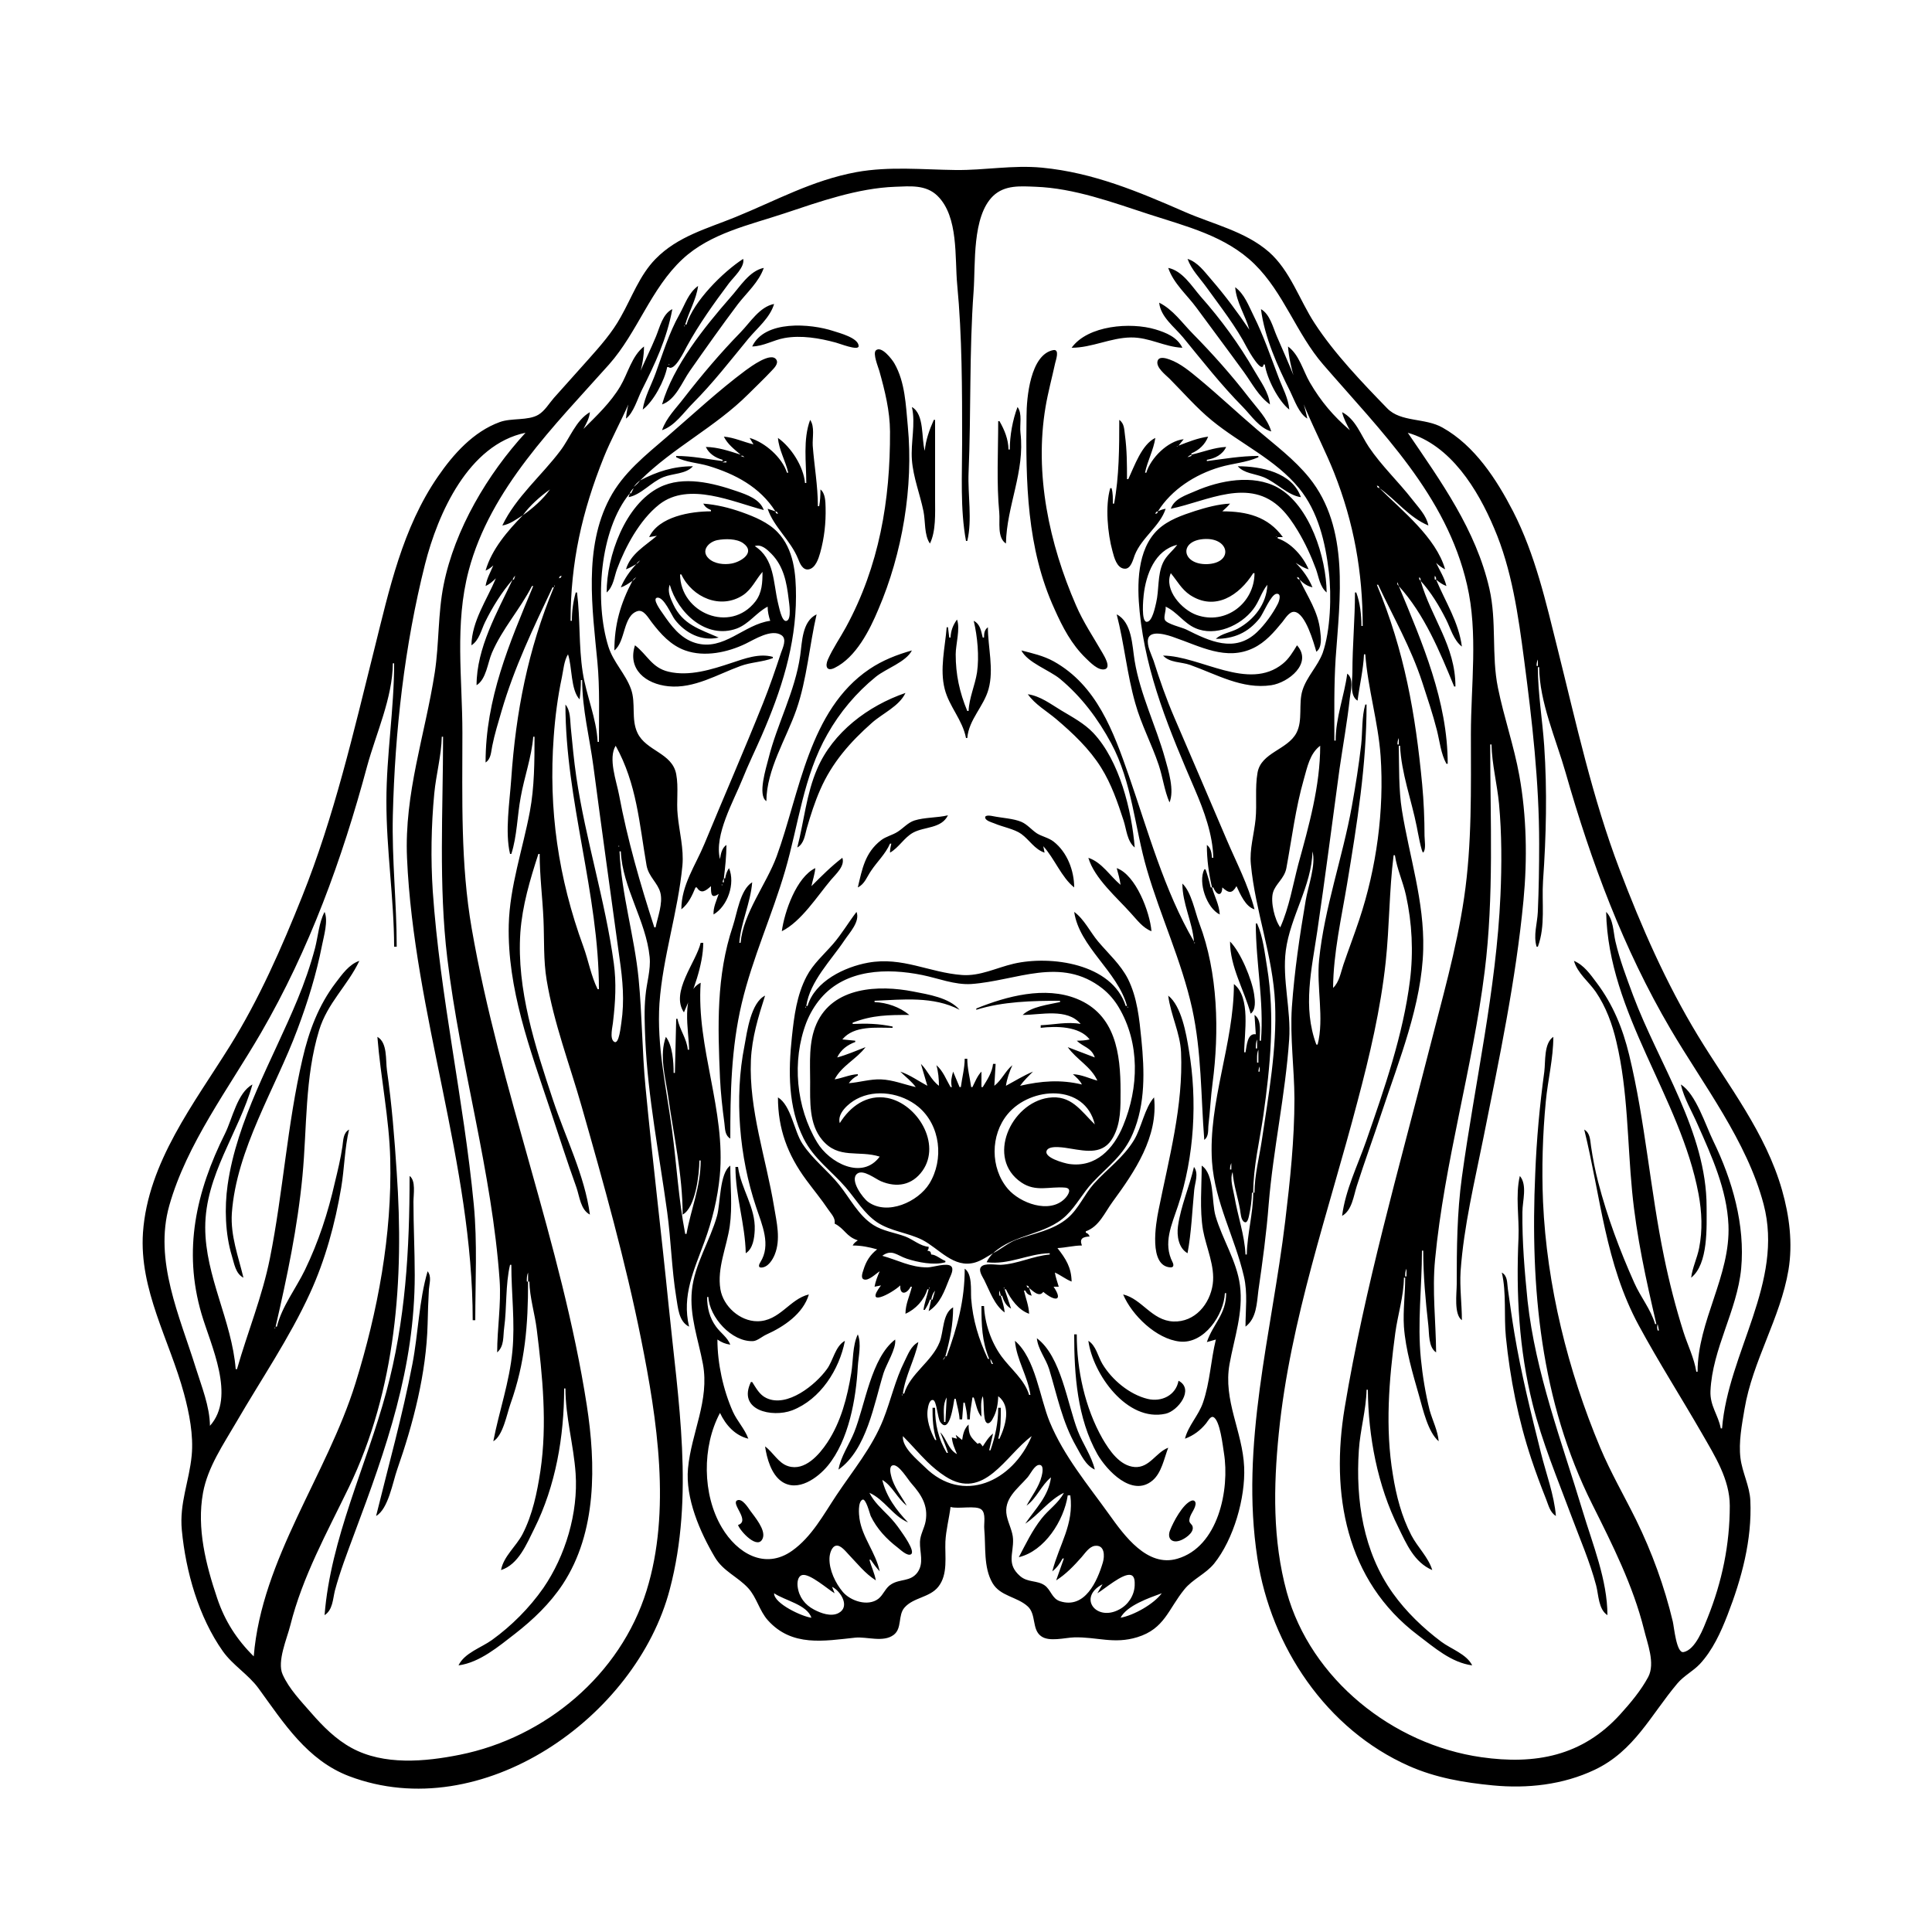 <?xml version="1.0" encoding="UTF-8"?>
<svg xmlns="http://www.w3.org/2000/svg" xmlns:xlink="http://www.w3.org/1999/xlink" width="1500pt" height="1500pt" viewBox="0 0 1500 1500" version="1.1">
<g id="surface1">
<path style=" stroke:none;fill-rule:nonzero;fill:rgb(0%,0%,0%);fill-opacity:1;" d="M 481 661 L 482 661 C 483.23 689.203 501.57 714.715 504.383 743 C 505.363 753 502 763.195 501.172 773 C 500 784.016 500.555 796 501 807 C 503 852 511.895 896.426 518 941 C 521 963 521.461 985.113 525 1007 C 526.414 1015.066 526.824 1026 535 1030 C 529.23 1005.773 538.906 986 546.945 964 C 552.961 947.605 557.172 930.402 558.828 913 C 563.668 862.211 540.535 813.344 544 763 C 527.953 771 534.992 801.008 535 815 L 534 815 C 533.234 806.305 527.613 799.535 526 791 L 525 791 L 524 833 L 523 833 C 522.977 824.441 522.25 812.047 517 805 C 511.676 819.223 516.641 836.512 518.73 851 C 523 881.527 530 912.062 530 943 C 540 937.766 542.973 911.414 543 901 L 544 901 C 544 921.738 536.504 938.352 533 958 L 532 958 C 526.781 931.094 525.367 904.086 521.719 877 C 517.332 844.449 509.824 812.066 512 779 C 514.566 743 526.398 708.027 529.828 672 C 531 658.793 527.414 646.031 526.172 633 C 525 622.367 527 611.555 525 601 C 521.848 584.461 501.633 583.172 494.922 569 C 489.848 558.297 493.848 546 489.91 535 C 485.629 523.062 476.191 514.266 472.348 502 C 461.578 467.629 465.375 411.539 489 383 L 488 386 C 497.891 384.086 505.445 374.312 515 370.453 C 522.367 367.477 532.582 368.16 538 362 C 522.949 362.012 510.191 366.059 497 373 C 522.52 347.551 555.383 331.617 581 306 C 586.984 300.016 593.172 294.176 598.957 288 C 600.797 286.035 604.551 282.5 602.863 279.449 C 599 272.531 582.492 285 579 287.477 C 557.789 303.262 538 321.73 518 339 C 501.289 353.414 483.809 367.059 473.32 387 C 453 425.395 459.898 472.695 463.828 514 C 465.742 534.098 464.988 555.828 465 576 L 464 576 C 463.215 558.004 455.195 540 452.426 522 C 449.23 501.41 450.602 480.574 448 460 L 447 460 C 444.945 467.309 444 474.418 444 482 L 443 482 C 443 436.566 451.891 397.141 468.801 355 C 479.398 328.586 499.922 298.109 500 269 C 490.523 276.32 487.508 290 481.547 300 C 473.988 312.68 463.348 322.652 453 333 C 455.266 328.695 457.496 325 458 320 C 446.992 326.414 442.539 340.16 435 350 C 420.551 369.254 400.449 386 390 408 C 396 407 400.781 403.219 406 400 C 394.203 412.047 381.727 426.461 377 443 C 379.418 442 380.988 440.758 383 439 C 380.773 444.352 377.871 449.195 377 455 C 380.223 453.504 382.445 451.48 385 449 C 377.91 466.031 366.395 482 366 501 C 372 497.316 373.641 489.031 376.605 483 C 382.336 471.344 389.496 459.828 398 450 C 386 475.41 370 503.078 370 532 C 377.52 527.387 378.602 514.637 381.871 507 C 389.973 488.082 403.824 473 413 455 L 414 455 C 395.359 499.773 377 542.41 377 592 C 381.328 589.129 381.207 583.738 382.211 579 C 384 570 386.816 561 389.426 552 C 399.34 518.07 413.996 487.719 429 456 L 430 456 C 409.871 504.406 400.508 552.777 396.91 605 C 395.703 622.527 391.941 646 396 663 L 397 663 C 401.473 649.012 401.555 633.504 404.262 619 C 407 603.449 412.746 587.773 414 572 L 415 572 C 415 591.152 414.926 611.125 411.391 630 C 405.938 659.094 395.746 688.203 395 718 C 393.801 767.539 411.562 814.691 427 861 C 433.793 881.375 440.289 901.789 447.566 922 C 450 929.059 450.754 939.234 458 943 C 454 912.656 438.934 883 429.332 854 C 415.562 812.535 401 768.281 404 724 C 405.535 703 411.504 683 418 663 L 419 663 C 419 680.066 421.215 697 421.961 714 C 422.648 729.684 421.828 745.453 424.434 761 C 430 794.387 442.324 826.539 451.578 859 C 468.613 918.75 485.609 979.047 497.801 1040 C 510.219 1102.09 521.199 1173.203 501.977 1235 C 481.629 1300.398 423.488 1349.023 357 1362.398 C 330 1367.812 298 1370.762 273 1357.102 C 260.785 1350.457 250.754 1340.387 241.719 1330 C 233.738 1320.828 224.41 1311.266 219.414 1300 C 214.926 1290 222.812 1272.246 225.371 1262 C 234.898 1224 253.781 1190.051 270.742 1155 C 307.543 1079 313.777 993.059 308 910 C 306.277 883.535 304.207 857.316 300.43 831 C 299.285 823.035 300.996 809.555 293 805 C 295.5 836.668 302.207 868.219 302.984 900 C 304.422 958.684 293.359 1018.059 275.977 1074 C 253.898 1145.047 203.18 1210.332 197 1286 C 183.871 1273 174.613 1258.664 168.668 1241 C 159.895 1215 152.605 1186.586 157.617 1159 C 161.273 1139 173.492 1121.371 183.574 1104 C 202.824 1070.832 224.652 1039 240.691 1004 C 252.531 978.211 260.199 950 264.918 922 C 267.41 907.254 267.562 891.441 271 877 C 266.383 879.699 266.574 885.098 265.867 890 C 264.516 899.398 262.246 908.75 260 918 C 254.73 941.434 247.238 964.309 236.742 986 C 229.938 1000.062 218.605 1014.832 215 1030 L 214 1030 C 222.965 991 231 953.055 234.828 913 C 238.418 875.328 236.566 836.633 247.723 800 C 254.23 778.621 269.871 765.297 279 746 C 271 748.691 265.57 756.559 260.652 763 C 247.32 780.469 239.762 800.777 234.883 822 C 223 873.039 219.82 925.668 209.551 977 C 203.586 1006.82 192.277 1034.043 184 1063 L 183 1063 C 180 1025.391 159.34 991 159.34 953 C 159.34 912.211 185.316 879.629 196 842 C 184.262 848.328 180.367 868.734 174.754 880 C 152.195 925.258 141.992 970.656 156.426 1020 C 163.586 1044.484 183.363 1084.301 163 1107 C 162.875 1092 156.477 1076.328 152 1062 C 139.551 1022 119.363 978.758 131.43 936 C 145 888 177.73 844.805 202.574 802 C 240.18 737.207 265.617 667.121 285 595 C 292 569.305 304.777 542 305 515 L 306 515 C 305.996 550.664 300 586.258 300 622 C 299.938 659.801 305.895 697.398 306 735 L 308 735 C 308 701 304.18 667.117 305 633 C 306.617 567.637 314 501.578 330 438 C 340 398.594 363.703 345.168 408 336 C 378.586 368.031 353 411.07 344.449 454 C 339.934 476.445 341 499.438 337.574 522 C 330 570.75 313.84 615.797 316 666 C 321.352 787.289 367 903.613 367 1025 L 369 1025 C 369 995 370.711 965.141 367.828 935 C 360 853.625 341.676 773.598 336 692 C 334.367 667 334.777 641.109 337.172 616 C 338.559 601.434 342.699 586.566 343 572 L 344 572 C 344 629.297 340.445 687 347.285 744 C 357.328 827.703 382 909.812 387.91 994 C 389.191 1012.723 386 1031.328 386 1050 C 391.609 1045.055 390.496 1037.82 391.426 1031 C 393.586 1015.145 392.344 997.359 396 982 L 397 982 C 397 1004.48 399.98 1026.508 397.828 1049 C 395.508 1073.32 387.594 1095.32 383 1119 C 390.52 1114.719 393.484 1098 396.309 1090 C 407.797 1057.723 410 1028.738 410 995 L 411 995 C 411.254 1007.352 415.188 1019.73 416.715 1032 C 421.234 1068.312 424.965 1105.566 419.574 1142 C 417 1158.781 413.555 1175.805 405.742 1191 C 400.867 1200.477 390.93 1208.305 389 1219 C 402.547 1214.676 408.895 1198.719 414.754 1187 C 431.484 1153.535 438 1115.191 438 1078 L 439 1078 C 439 1100 445.406 1122.062 446.91 1144 C 449 1174.574 439 1208 421.797 1233 C 411 1248.422 397.195 1262.27 382 1273.254 C 373.688 1279.262 360.547 1283.332 356 1293 C 372.543 1290.762 387.191 1278.223 400 1268.348 C 414 1257.434 427 1245.012 436.922 1230 C 463.5 1189.555 462.703 1137 455.574 1091 C 436 965.215 387.98 846.078 366.25 721 C 357.508 670.672 359 620 359 569 C 359 526.652 352.875 484.676 363.883 443 C 380.676 379.438 430.469 330.527 472.836 283 C 495 258.02 505.27 224.047 530 201.09 C 551.609 181.035 581.859 174.703 609 165.668 C 636.395 156.543 665.871 146.07 695 145.012 C 706.504 144.594 718.852 143.203 727.906 152.105 C 744.379 168.289 741.18 200.074 743.172 221 C 746.996 261.23 747 302.582 747 343 C 747 368.102 745.41 395.285 750 420 L 751 420 C 754.969 403.328 751.289 384.082 752 367 C 754 320 752.469 273 755.91 226 C 757.453 205 754.582 168.199 771 152.184 C 780.172 143.398 792.535 144.57 804 145 C 833.98 146.078 863.766 157.129 892 166.328 C 920.848 175.73 951.57 183.074 973.984 205.039 C 996.703 227.297 1006.598 259.086 1027.289 283 C 1072.363 335.098 1123 384.469 1139 454 C 1147.727 491.465 1142 532 1142 570 C 1142 612.402 1142.922 655 1136.727 697 C 1130.785 737.352 1119.363 776.551 1109.375 816 C 1086 908 1059.559 999.336 1044 1093 C 1033 1159.242 1044.57 1227.055 1101 1269.625 C 1113.664 1279.18 1126.719 1290.805 1143 1293 C 1138.73 1284.246 1126.547 1280.281 1119 1274.625 C 1104.844 1264.012 1091.734 1251.422 1081.426 1237 C 1058.406 1204.785 1052.434 1164.77 1055 1126 C 1056 1110.34 1060.68 1094.621 1061 1079 L 1062 1079 C 1062.301 1115.242 1069.484 1153.383 1085.754 1186 C 1092 1198.797 1098 1213 1112 1219 C 1109 1209.035 1100.566 1201.199 1095.785 1192 C 1088.188 1177.383 1084 1161.156 1081.434 1145 C 1075.332 1108.609 1078.387 1071.352 1083.281 1035 C 1085.203 1020.73 1089.879 1006.438 1090 992 L 1091 992 C 1090.992 1004.66 1089.219 1017.273 1090 1030 C 1091.344 1048.305 1096.863 1066.453 1101.859 1084 C 1104.801 1094.336 1108.719 1112 1117 1119 C 1116.277 1110.73 1112.262 1103 1110 1095 C 1106.727 1082 1104.508 1068.387 1103.168 1055 C 1100.348 1026.82 1104 999.121 1104 971 L 1105 971 C 1105 990.504 1106.777 1009.637 1108.949 1029 C 1109.684 1035.547 1108.949 1046 1115 1050 C 1114.801 1026 1111.859 1002.191 1114.172 978 C 1121.391 902.434 1143.355 829.23 1152.715 754 C 1159.984 695.59 1157 636.758 1157 578 L 1158 578 C 1158.312 593.238 1162.383 608.777 1163.828 624 C 1166 647.238 1165.984 671.648 1164.961 695 C 1161.738 768.559 1144.98 841.172 1135 914 C 1131.219 941.594 1131 969.184 1131 997 C 1131 1004.047 1128.676 1020.531 1135 1025 C 1135 1012.363 1133.227 999.598 1134 987 C 1136.504 951.75 1144.891 917.555 1151.801 883 C 1164 822 1176.922 761.027 1182.828 699 C 1185.879 667 1185.301 633.68 1179.574 602 C 1175.422 579.016 1167.664 557 1163 534 C 1157.828 508.617 1162.215 482.609 1156.348 457 C 1145.887 411.336 1118.883 374.047 1093 336 C 1126.23 345.434 1147.344 380 1160 410 C 1173.781 442.008 1178.777 477.762 1183.281 512 C 1189.531 559.531 1195 607.047 1195 655 C 1195 672.73 1194.734 690.324 1193.961 708 C 1193.562 717.035 1190.352 726.039 1193 735 L 1194 735 C 1200 718.645 1196.926 701 1198 684 C 1200.465 649.305 1201.289 613.746 1198.91 579 C 1197.523 558.762 1194 538.293 1194 518 L 1195 518 C 1195.227 545.176 1208.195 574.098 1215.578 600 C 1235.309 669.203 1260.469 736.789 1297 799 C 1322.344 842.129 1356.379 886.043 1369.266 935 C 1385.215 995.594 1341.684 1050.176 1337 1109 L 1336 1109 C 1334 1098.398 1327.531 1091.582 1328 1080 C 1329.484 1047 1348.664 1017.688 1351.828 985 C 1355 951.078 1345 916.324 1330.242 886 C 1324.312 874 1316.648 849.125 1305 842 C 1307.566 853.098 1313.551 862.703 1318 873 C 1329 897.668 1340.762 923.574 1341.961 951 C 1343.695 990.641 1318 1025.559 1318 1065 L 1317 1065 C 1315.434 1054.527 1310.176 1044.133 1307 1034 C 1301 1015 1296 995.535 1292 976 C 1281.258 924.113 1277.359 870.426 1264.871 819 C 1259.887 798.477 1252.41 780 1239.625 763 C 1234.66 756.406 1229.816 749.309 1222 746 C 1224.875 755.77 1233.352 762 1238.906 770 C 1246.879 781.699 1251.863 795.297 1255 809 C 1264 847.027 1263.43 886.363 1267.172 925 C 1270.574 960.188 1278 993.695 1286 1028 L 1285 1028 C 1281.695 1016.523 1273.703 1007 1268.859 996 C 1257.543 970.68 1247.934 945 1240.883 918 C 1238.477 908.832 1236.652 899.379 1235.273 890 C 1234.543 885.062 1234.66 879.719 1230 877 C 1242.82 929.035 1246.254 980.828 1272.309 1029 C 1287.734 1057.516 1305.301 1085 1321.422 1113 C 1331.293 1130.223 1342.969 1148.48 1343 1169 C 1343 1199.348 1337 1228 1325.801 1256 C 1322.738 1263.578 1316.449 1281.043 1307 1282.672 C 1301.555 1283.641 1299.738 1263.109 1298.766 1259 C 1292.348 1232 1282.527 1205 1270.242 1180 C 1261 1161.289 1250.504 1143.254 1242.426 1124 C 1217.32 1064.176 1200.883 998 1198 933 C 1196.906 907.129 1197.711 880.723 1200.172 855 C 1201.762 838.34 1205.996 821.762 1206 805 C 1198.57 810 1200 824.105 1199 832 C 1195.402 858.27 1193 884.547 1191.961 911 C 1188 999.68 1196 1087.66 1236.246 1168 C 1251.871 1199.25 1267.891 1231 1276.371 1265 C 1279 1276 1285.289 1291.316 1279.676 1302 C 1274 1312.555 1265.895 1322.211 1257.926 1331 C 1228.516 1363.441 1192 1370.281 1150 1364.27 C 1081.418 1354.469 1017.707 1303.766 999 1236 C 988 1195.633 988.707 1154.258 992.832 1113 C 1001.691 1024.379 1031.598 940.637 1054 855 C 1063.406 819.66 1071.926 783.391 1075.836 747 C 1078.797 719.426 1078.535 691.426 1082 664 L 1083 664 C 1084.547 674.48 1089.277 684.594 1091.574 695 C 1096.344 716.59 1097.445 739.062 1094.715 761 C 1089.414 803.609 1074.68 845.602 1060.656 886 C 1054 905.066 1044.609 923.793 1042 944 C 1049.648 939.805 1050.898 928.66 1053.344 921 C 1059.555 901.566 1066.609 882.371 1073 863 C 1086.238 823 1103.938 779.734 1104.984 737 C 1105.895 699.82 1094.27 665.297 1088.438 629 C 1085.879 613.07 1086.336 595.211 1086 579 L 1087 579 C 1087.902 600 1095.949 621.41 1100 642 C 1100.449 644.297 1103.836 663.105 1105 661.824 C 1107.359 659.59 1106 652 1106 649 C 1105.98 636 1105.418 622.102 1104.172 609 C 1098.934 554 1090.375 505.34 1069 454 L 1070 454 C 1082 479.621 1095.426 502.676 1104.328 530 C 1108.316 542.227 1112.469 554.531 1115.625 567 C 1117.773 575.477 1118.719 585.355 1123 593 L 1124 593 C 1123.996 544.406 1104.246 499 1086 455 C 1106 477 1117.895 506 1129 533 L 1130 533 C 1130 501.328 1111.309 480 1103 451 C 1111 459.789 1117.414 470.395 1122.754 481 C 1126.34 488.125 1128.562 497 1135 502 C 1132.539 483 1122.23 467.363 1115 450 C 1117.578 452.176 1119.855 453.789 1123 455 C 1121.441 448.434 1117.82 443.039 1115 437 C 1117.277 439.129 1119.18 440.699 1122 442 C 1114.855 417.203 1088.527 396.527 1071 379 C 1084.176 388.273 1093.746 401.613 1109 408 C 1107.504 400.266 1101.352 394.066 1096.652 388 C 1085.797 374 1072.656 361.738 1062.75 347 C 1056.422 337.582 1052.621 325.516 1042 320 C 1043.211 325.09 1045.582 329.402 1048 334 C 1035.18 323 1025.605 311.719 1017 297 C 1011.629 287.777 1008.836 275.523 1000 269 C 1002.742 302.566 1023.586 336.176 1035.797 367 C 1051.211 406 1058 444.266 1058 486 L 1057 486 C 1056.992 477.352 1056 468.137 1053 460 L 1052 460 C 1052 480.684 1050 501.258 1050 522 C 1050 528.527 1047.648 540.113 1054 544 C 1055.516 532.066 1058.484 520.023 1059 508 L 1060 508 C 1062 534.574 1070 560.375 1071.91 587 C 1074.805 629.254 1068.699 674 1055.332 714 C 1051.422 725.746 1046.992 737.289 1043 749 C 1040.945 755.035 1039.797 762.582 1035 767 C 1035.227 739.793 1041.488 712.754 1045.922 686 C 1053.582 639.738 1061 594 1061 547 L 1060 547 C 1057.191 556.508 1057.898 568.074 1056.836 578 C 1055 594.086 1052.445 610.082 1049.574 626 C 1042.434 665.605 1028.234 705 1024.168 745 C 1022 766.266 1028.25 790.707 1023 811 L 1022 811 C 1011.188 782 1018.395 752.406 1022.727 723 C 1028.91 681.047 1034.277 639 1040 597 C 1042.688 578.652 1045.984 560.414 1048 542 C 1048.688 536.332 1051.23 527 1046 523 C 1043.648 540.457 1037 557.176 1037 575 L 1036 575 C 1036 553.668 1035.633 532.258 1037 511 C 1040.258 464.727 1048 410.094 1016.539 371 C 1004.867 356.551 990 345.551 976 333.574 C 960.84 320.656 946.359 307 931 294.25 C 924 288.5 916.625 282.148 908 279.09 C 905.422 278.176 899.895 276.379 898.738 280.242 C 897.254 285.195 905 291.059 908 294 C 918.945 305.016 928.922 316.648 941 326.535 C 963 344.555 990.211 356.645 1008.535 379 C 1023.492 397.246 1029 421.113 1031.715 444 C 1033.875 462.242 1033 489.652 1026.91 507 C 1023 517.398 1014.531 525.367 1011.223 536 C 1007.949 546.504 1011.688 559.219 1006.559 569 C 999.602 582.266 979 584.164 976.328 600 C 974.266 611.531 975.973 624.254 974.828 636 C 973.719 647.441 970 659.469 971.172 671 C 974.594 707.551 988.348 742.152 989.961 779 C 991.496 814.09 984.832 850.363 979.727 885 C 977.742 898.477 974 912.359 974 926 L 973 926 C 973 906.02 978 885.746 980.871 866 C 986.227 828 990 789.254 983.754 751 C 981.863 739.664 980.688 727.586 976 717 L 975 717 C 975 748 981.457 777 979 808 L 978 808 C 978 801.754 979.824 792 974 788 L 975 803 C 968.301 802 968 812.035 967 817 L 966 817 C 966 802.223 971.332 774.535 958 764 C 958 810.34 937.914 855.621 941 902 C 943.254 933.602 958.727 960.648 965.766 991 C 968.824 1004.188 967 1016.695 967 1030 C 975.602 1023.594 975.762 1011.832 977 1002 C 980.234 979.711 983.281 957.422 985 935 C 988.531 892.148 997.973 850 1000.91 807 C 1002.469 784.258 995.406 760.203 998.289 738 C 1001.707 711.688 1018.449 687.691 1019 661 C 1021.883 671.48 1015.551 688.203 1013.754 699 C 1009 726.816 1005 754 1003 782 C 1001.48 805.473 1004.887 829.516 1005 853 C 1005 884.82 1001.637 916.422 997.844 948 C 987.367 1035.273 962.633 1121.641 976.273 1210 C 986.855 1278.531 1029.723 1342.719 1094 1371.137 C 1114.742 1380.309 1136.605 1384.004 1159 1386.172 C 1185.82 1388.766 1213.406 1385.742 1238 1374.109 C 1268.852 1359.52 1281.613 1331.562 1302.324 1307.004 C 1307.348 1301.047 1314.426 1297.543 1319.711 1292 C 1329.66 1281.309 1335.984 1267.395 1341.188 1254 C 1352.191 1225.688 1360.352 1195.605 1358.961 1165 C 1358.449 1153.703 1352.664 1143.234 1351.285 1132 C 1349.77 1119.637 1352.387 1106.188 1354.434 1094 C 1360.738 1056.492 1382.27 1023.453 1388.566 986 C 1392 965.324 1389.289 944.039 1383.574 924 C 1370.84 879.379 1341.918 843.066 1318.203 804 C 1293.508 763.32 1274.316 719.406 1257.426 675 C 1236.328 619.539 1223.73 561.43 1209.371 504 C 1200.23 467.43 1192 430.73 1174.742 397 C 1161.898 372.121 1144.961 346 1120 332 C 1106.457 324.246 1087.637 328 1077 317 C 1057.59 297 1035.961 274.438 1020.695 251 C 1008.895 233 1001.719 210 984.984 195.438 C 966.609 179.543 941.859 174.113 920 164.574 C 883.77 148.766 848.805 134 809 130.172 C 786.27 128.008 764.578 132.266 742 132 C 716.34 131.691 690.516 129.016 665 133.613 C 630.484 140 602.863 155.578 571 168.547 C 548.93 177.531 526.238 183.422 509 201 C 496.559 213.715 490.66 230.727 482 246 C 475.363 258.145 466 268.711 456.832 279 C 447.863 289 438.926 299 430 309 C 426.215 313.344 423 319 417.996 322 C 410 326.762 397 324.371 388 327.695 C 367.527 335.152 352 352.531 340 370 C 312.434 410 302.215 457.656 290.629 504 C 274.441 568.738 259.449 634 234.602 696 C 218.668 735.828 201.301 775.512 178.574 812 C 150.781 856.625 114.832 902.418 111 957 C 108 1001.402 131.605 1040.422 142.848 1082 C 146.926 1097.07 150.328 1114.34 148.828 1130 C 146.898 1150.211 139.176 1167.062 141.172 1188 C 144.23 1220.148 154.215 1255.406 173 1282 C 180.887 1293.078 192.859 1300 200.848 1311 C 220.301 1337.781 238.559 1366.621 271 1379 C 374 1418.047 494 1333.27 520 1234 C 539.172 1161.531 526.48 1087.105 519.168 1014 C 513.5 957.309 506.57 900.715 501.172 844 C 498.512 816.066 498.535 788 495.828 760 C 492.629 727 482.426 694.176 481 661 M 577 201 C 561.477 211 538.32 234 533 252 L 532 252 C 534.914 241.801 540.562 232.672 542 222 C 534.398 227.48 531.996 236.145 527.574 244 C 519.398 258.523 514.637 274.426 508.945 290 C 505.598 299.164 500.434 308.297 499 318 C 507.48 311.699 516 295.402 518 285 L 519 285 C 523.637 288.797 531.34 272.465 533.23 269 C 542.48 252.035 554.316 235.461 565.895 220 C 569.461 215.238 578.473 207.371 577 201 M 922 201 C 925 209.348 931.484 215.824 936.668 223 C 947.465 238 959.742 253.609 968.168 270 C 969.473 272.547 980 290.824 981 283 L 982 283 C 983.621 293.805 992.395 311.246 1001 318 C 1000.27 309.094 995.789 301.238 992.684 293 C 986.59 277 980.984 260.477 973.246 245 C 969.355 237.219 966.184 228.305 959 223 C 959.969 235 966.918 244.73 970 256 C 960.781 242.332 951.215 229.469 940.426 217 C 935 210.777 930 203.594 922 201 M 514 314 C 524.605 310.383 529.559 296.605 535.59 288 C 547.848 270.508 560.199 253.004 573 236 C 580 227 589.184 219.004 593 208 C 581.703 210.25 574.289 223 567 231 C 546.848 254.078 522.707 284 514 314 M 907 208 C 911.262 220.293 921.465 228.758 928.984 239 C 941.242 255.688 953.684 272.246 965.848 289 C 972 297.547 977.242 307.781 986 314 C 985 304.391 978.688 296.156 974 288 C 962 267.191 947.992 248.023 932 230 C 925.18 222.062 918 210.203 907 208 M 900 235 C 901 246 911.98 254 918.574 262 C 933.66 280.406 948.242 299.047 964.996 316 C 971.785 323 977.398 332 987 335 C 984 324.801 976.207 317.207 969.887 309 C 956.23 291.266 941.73 275 926 259 C 917.75 250.648 910.75 240.355 900 235 M 514 334 C 524 330.629 530.707 320.309 538 313 C 553.562 297.406 567 280 581 263 C 588 254.605 597.828 246.777 601 236 C 589.754 238.176 582.5 250.297 574.984 258 C 559.246 274.137 544.875 291.141 531 309 C 524.898 317.074 517.402 324.191 514 334 M 486 325 C 491.844 320.719 495 309.461 498.246 303 C 508.746 282.012 517.672 263.227 522 240 C 514.512 243.684 512.348 253.754 509.398 261 C 501.445 280.527 487.727 304 486 325 M 979 240 C 981.863 262.176 991.852 284.195 1001.754 304 C 1005 310.648 1008.488 321.016 1015 325 C 1010.535 303.426 999.973 281.219 991.281 261 C 988.277 254.02 986 244 979 240 M 531.668 252.668 C 531.723 252.723 531.777 253.777 531.332 253.332 C 531.277 253.277 531.223 252.223 531.668 252.668 M 584 269 C 592.91 268.809 600.359 264.02 609 262.465 C 622 260.105 636.324 262.535 649 266 C 651.238 266.477 666.73 272.742 666.652 268.684 C 666.531 262.316 651.68 258.539 647 257 C 629.336 251.188 593.684 248.297 584 269 M 832 270 C 847.723 270 862.309 262.191 878 262.004 C 892.449 261.832 904 269.363 918 270 C 914 261.727 905.305 258.211 897 255.723 C 877.945 250.012 844.609 252.48 832 270 M 531 255 L 530 256 L 531 255 M 971 256 L 970 257 L 971 256 M 680 272.07 C 677.508 274.562 681.867 285.039 682.711 288 C 687 303.234 690.922 319.078 691 335 C 691.258 388.477 682.598 439.508 656.77 487 C 652.227 495.352 646.652 503.289 642.797 512 C 640.531 517.113 641.688 521.648 648 518.543 C 664.598 510.383 675.262 489.172 682 473 C 700.574 429.75 709.301 378 704.828 331 C 703.273 314.66 702.781 296.613 694.32 282 C 692.727 279.246 684.316 268 680 272.07 M 817.852 271.801 C 799.863 275.172 797 309.125 796.996 323 C 796.371 374 797 425.484 818.77 473 C 825 487 831.902 500.234 843 511 C 846.238 514.086 852.551 520.832 857.684 519.629 C 862.945 518.391 857.316 509.316 856 507 C 849 494.824 841 483 835.426 470 C 814.609 422.191 803 368 811.754 316 C 813.68 304.551 816.762 293.34 819.211 282 C 819.707 279.699 822.934 271 817.852 271.801 M 519.668 282.668 C 519.723 282.723 519.777 283.777 519.332 283.332 C 519.277 283.277 519.223 282.223 519.668 282.668 M 708 316 C 711 329.07 707 343.57 708 357 C 709 370.633 714.301 383.691 716.996 397 C 718.559 404.715 717.441 415.441 722 422 C 726.734 412.328 726 398.613 726 388 L 726 326 L 725 326 C 721.668 333.48 718.672 341.797 718 350 C 715.188 340.492 717.91 321.641 708 316 M 790 316 C 786.188 326.109 784 338.207 784 349 L 783 349 C 782.832 341 780 334 776 327 L 775 327 C 775 350.277 773.629 375 775.828 398 C 776.52 405.254 774 417.355 781 422 C 781.609 392.406 795.867 366.375 792.285 336 C 791.551 329.77 793.922 321.176 790 316 M 629 326 C 623.316 341.172 626 359.129 626 375 L 625 375 C 623.879 362.23 614.312 347.285 604 340 C 604.773 349.449 609.879 357.828 612 367 L 611 367 C 607.199 355.102 593.871 343.43 582 340 L 585 345 C 577.215 343.156 570 339.66 562 339 C 565 345 570 348.715 575 353 C 566 350.109 557.445 347.195 548 347 C 550.566 352.391 555.375 355.344 561 357 L 561 358 C 548.852 356.43 537.328 354 525 354 L 525 355 C 532.609 359 541.789 359.285 550 361.723 C 570.719 368 590 378.055 602 397 L 596 395 C 600.609 409 614 419.688 619.684 434 C 621 437.43 623.297 443.008 627.988 442.027 C 633.254 441 635.59 433.445 636.844 429 C 640 417.566 641.277 406 640.984 394 C 640.875 389.469 640.805 383 637 380 C 637 384.438 636.812 388.633 636 393 L 635 393 C 635 377.113 632.172 361.781 631 346 C 630.656 339.664 632.723 331.449 629 326 M 869 326 C 869 347.312 868.914 370 865 391 L 864 391 C 864 387 864.172 383 863 379 L 862 379 C 857.941 392.734 859.953 414.312 863.746 428 C 865 432.664 867 441 872.961 441.535 C 878 442.051 879.688 434.512 881 431 C 886.449 417.242 900.715 408.422 905 395 C 902.699 395.398 901 396 899 397 C 909.582 380.086 928 368.312 947 362.723 C 956.938 359.77 967.445 359.23 977 355 L 977 354 C 963.312 354 950.496 356.258 937 358 L 937 357 C 943.25 356 949.195 353 952 347 C 942.645 347.402 934 351 925 353 L 925 352 C 930.969 349.473 935.645 345.078 938 339 C 930 340.07 922.449 343.125 915 346 L 919 341 C 906.793 342.258 893.398 355.539 890 367 L 889 367 C 890.91 357.773 895.629 349.301 897 340 C 886.465 345 880.711 362 876 372 L 875 372 C 875 360.605 874.965 349.305 873.426 338 C 872.809 333.488 873 328.766 869 326 M 453 333 L 452 334 L 453 333 M 1049 334 L 1048 335 L 1049 334 M 586 345 L 585 346 L 586 345 M 914 346.332 L 914.332 346.668 C 913.84 346.832 913.227 346.332 914 346.332 M 578 355 L 575 354 C 576.766 353.598 576.559 353.711 578 355 M 925 353 L 925 354 L 922 355 C 923.223 353.805 923.422 353.684 925 353 M 564 358 L 564 359 L 561 359 C 562.246 358.316 562.547 358.25 564 358 M 961 362 C 965.883 367.59 974.344 367.758 981 370.453 C 990.664 374.367 999.934 384.656 1010 386 C 1003.277 366.73 979 362.012 961 362 M 497 373 C 495.449 375.137 494 376.449 492 378 C 493.551 376 494.863 374.551 497 373 M 909 395 C 937.488 389.105 969.965 370.145 994.91 395.09 C 999.848 400.027 1003.953 406.039 1007.551 412 C 1013.266 421.473 1017.934 431.621 1021.773 442 C 1024 448.332 1024.668 455.414 1030 460 C 1029.773 433 1016.957 392.344 992 378.516 C 972.848 368 946.98 373 928 381.309 C 920.836 384.48 911.789 387 909 395 M 471 460 C 476.211 455.449 476.781 448.254 479 442 C 482.41 432.766 486.902 423.363 492 415 C 497.469 406.246 503.777 398 512 391.527 C 535 373.797 568.805 389.723 593 396 C 590 387.484 579.871 384.078 572 381.344 C 553.59 375 530.531 369.113 512 378.379 C 485.395 391.68 471 431.711 471 460 M 1071 379 C 1069.363 378.453 1069.547 378.637 1069 377 C 1070.637 377.547 1070.453 377.363 1071 379 M 492 379 L 490 383 L 489 383 C 489.938 381.051 490.391 380.449 492 379 M 427 380 C 421.605 387.66 413.652 394.629 406 400 C 411.195 392.648 419.648 385.18 427 380 M 546 391 C 547.535 393.723 549 394.719 552 396 L 552 397 C 536.223 397 511.594 401 504 417 L 510 416 C 501 423.766 489.555 430 486 442 C 488.832 441 491.344 439.453 494 438 C 489 443.422 484.852 449.191 482 456 C 485.383 455 488 453 491 451 C 481.711 468.652 477 485 477 505 C 485.824 498.07 483.527 478 495 474.457 C 499.84 473.004 503.516 480 505.883 483 C 512.949 492.242 520.754 501 532 505 C 547 510.367 564.988 506.52 579 499.742 C 585.883 496.41 598.988 488 606.73 493.152 C 611.219 496.172 607.621 503.121 606.332 507 C 601.969 520.152 597.551 533.117 592.398 546 C 577.785 582.531 562 618.672 546.988 655 C 539.973 672 529 687.094 529 706 C 534.477 701.77 537.383 695.289 540 689 L 541 689 C 544.387 694.496 548 691.598 552 688 C 552 693.375 551.871 698.352 558 694 C 556.316 699.176 553.648 704.52 554 710 C 564.996 703.504 570.996 686 566 674 C 564.316 676.551 563.52 679 563 682 L 562 682 C 563 673.324 564 664.754 564 656 C 560.398 658.465 559.613 663 559 667 C 554.293 648.363 569.66 621.832 576.398 605 C 581 593.48 586.48 582.367 591.426 571 C 606.48 536.395 618 501.043 618 463 C 618 445.605 616.449 426.469 603.699 413.176 C 596.41 405.57 585.746 401.164 576 397.691 C 566.195 394.199 556.387 391.82 546 391 M 942 666 L 941 666 C 940.664 662.176 940.18 658.391 937 656 C 937 667.434 938.457 678 941 689 L 940 689 C 938.914 684.309 937.555 679.551 936 675 L 935 675 C 930 685.117 936.895 705.062 947 710 C 946.656 702.48 942.949 696.133 941 689 L 942 689 C 944.352 695 948.75 696.559 949 689 C 954 693.504 956.523 694.027 960 688 C 962.922 694.18 967 704 974 706 C 969 686.727 960.191 670.211 952.426 652 C 938.918 620.316 925.367 588.66 911.719 557 C 905.527 542.637 900.41 528 895.656 513 C 894 508.211 890.195 501.227 891.359 496.109 C 893 488.492 907.336 493.234 912 495 C 931.73 501.762 952 513.246 973 503.215 C 982.445 498.688 989 491 995.574 483 C 997.738 480.367 1000.957 474.629 1005 475.035 C 1013.59 476 1020 499.074 1022 506 C 1026.508 502.816 1025.691 495 1025 490 C 1023.508 474.812 1015.273 463.418 1009 450 C 1012 453 1014.836 455.012 1019 456 C 1015.945 448.699 1011.52 442.637 1006 437 C 1009.301 439 1012.289 441 1016 442 C 1011.684 432 1002.566 421.504 992 418 L 992 417 L 996 417 C 984.516 401.043 967.957 397 949 397 C 951.172 395.066 953.184 393.258 955 391 C 946 391.387 936.504 394 928 396.672 C 917.844 400 907 403.668 899 411.184 C 882.609 426.816 882.75 454.188 884.832 475 C 889.742 524.137 908.387 568.07 927.719 613 C 934.766 629.379 941.629 648 942 666 M 604 399 C 602.363 398.453 602.547 398.637 602 397 C 603.637 397.547 603.453 397.363 604 399 M 899 397 C 898.453 398.637 898.637 398.453 897 399 C 897.547 397.363 897.363 397.547 899 397 M 991 412 L 990 413 L 991 412 M 991 416.332 L 991.332 416.668 C 990.84 416.832 990.227 416.332 991 416.332 M 936 418.457 C 955 418.027 957.438 437.344 937 438 C 916.98 438.391 915 419 936 418.457 M 557 419.34 C 562.906 418.199 571.883 418.105 576.953 421.703 C 586.945 428.793 575.516 436.172 568 437.535 C 562.215 438.586 554.695 437.828 550.227 433.605 C 543.848 427.57 550.203 420.652 557 419.34 M 586 424 C 591 422.238 595.566 426.555 598.961 430.016 C 608.445 439.691 610.742 452.113 612.285 465 C 612.629 468 614.875 481.109 610.547 482.078 C 606.816 483 604.711 470.379 604 468 C 600.262 452.145 601.367 433.816 586 424 M 914 423 C 910.301 428 905.504 431.27 902.902 437 C 898.531 446.641 900 458 897.625 468 C 896.848 471.121 894.68 482.793 890.324 482.793 C 885.855 482.793 887.633 464.832 887.949 462 C 889.754 446 896.664 427.117 914 423 M 497 435 C 495.895 436.457 495.457 437 494 438 C 495 436.543 495.543 436.102 497 435 M 1115 436 L 1114 437 L 1115 436 M 384 438 L 383 439 L 384 438 M 592 444 C 592 452.195 591.707 460.203 586.469 467 C 567 492.047 528.246 476 528 446 L 529 446 C 537.527 464 559.594 473.52 577 462 C 583.84 457.328 586.781 450 592 444 M 909 445 C 913.996 451 917.219 457.434 924 462 C 943.516 474.719 962.234 462.16 973 445 L 974 445 C 973.938 468.168 951.652 485.512 929 477.449 C 917.637 473.406 903.52 458.062 909 445 M 400 447 L 399 450 L 398 450 C 398.684 448.422 398.805 448.223 400 447 M 436 447 C 435.453 448.637 435.637 448.453 434 449 C 434.547 447.363 434.363 447.547 436 447 M 1114 447 C 1114.984 448.48 1115 448.203 1115 450 L 1114 450 C 1113.785 448.578 1113.727 448.328 1114 447 M 386 448 L 385 449 L 386 448 M 494 448 C 492.895 449.457 492.457 450 491 451 C 492 449.543 492.543 449.102 494 448 M 1009 450 C 1007.363 449.453 1007.547 449.637 1007 448 C 1008.637 448.547 1008.453 448.363 1009 450 M 1102 448 C 1102.984 449.48 1103 449.203 1103 451 C 1101.711 449.559 1101.598 449.766 1102 448 M 1085 452 L 1086 455 C 1084.711 453.559 1084.598 453.766 1085 452 M 1069 453 L 1068 454 L 1069 453 M 415 454 L 414 455 L 415 454 M 430.668 454.668 C 430.723 454.723 430.777 455.777 430.332 455.332 C 430.277 455.277 430.223 454.223 430.668 454.668 M 520 454 C 526.207 475.707 548.262 496.629 572 488 C 581.602 484.379 587.219 475.555 596 471 C 596 475 596.82 478.281 598 482 C 577.441 484.77 562 505.742 540 499.215 C 528.234 495.73 520.922 485.68 514.344 476 C 513.418 474.637 505.938 464.703 510.27 464.035 C 515.453 463.238 521.316 477.625 523.898 481 C 531.98 491.539 544.734 498.156 558 495 C 543.184 488.434 530 485 522.641 469 C 520.512 464.438 517.992 459 520 454 M 984 454 C 983.355 468.82 973.797 481.137 961 488.102 C 955.578 491.051 948.477 491.754 944 496 C 958 496 969 491.281 977.984 480 C 980.797 476.426 986.66 461.645 991 461.035 C 995.414 460.438 992.945 467.34 992 469 C 988.203 476.449 982 485.039 975.91 490.816 C 958.594 507.234 938.953 497.73 921 488.754 C 917.648 487.078 905.922 484.504 904.406 481.273 C 903.266 479 905.445 474 905 471 C 913.797 475 919 483.703 928 487.652 C 943.551 494.559 963.34 485.734 973 473 C 977.609 467.109 979.336 459.633 984 454 M 595 622 C 595.203 597.262 610.355 573.809 618.305 551 C 626.5 527.484 628.391 501.246 634 477 C 622.762 482.367 622.801 498.285 621.27 509 C 617.277 537 603.387 561.805 596.629 589 C 594.887 596.004 587.996 617.461 595 622 M 867 477 C 872.902 499.801 874.988 523.434 881.426 546 C 886 562.5 894.234 577.754 899.645 594 C 902.82 603.535 904 613.742 908 623 C 911.941 613.605 907.188 598.391 904.574 589 C 897.484 563.484 885.258 539.234 880.922 513 C 878.992 501.336 879 483.176 867 477 M 743 481 C 739.879 485.422 738.246 489.578 738 495 L 737 495 L 736 487 L 735 487 C 733.766 502.652 729.484 519.465 733.477 535 C 737 548.73 747.238 558.762 750 573 L 751 573 C 752.176 558.613 763.809 548.539 767.512 535 C 771.77 519.406 767 502.797 767 487 C 764.273 489.074 764 491.676 764 495 L 763 495 C 761.637 489.746 761.172 484.703 756 482 C 758.895 494.152 760.348 509.594 758.57 522 C 757 532.137 752.445 541.773 752 552 L 751 552 C 744.969 537.492 742 523.719 742 508 C 742 500.34 745.684 488 743 481 M 493 501 C 487 519.586 501.262 531.055 519 532.828 C 538.887 534.82 557 523.57 575 517.055 C 583 514.113 591.957 514.012 600 511 L 600 510 C 589.504 507 577.961 511.359 568 514.668 C 552.613 519.773 535.223 525.355 519 521.496 C 506 518.426 502.57 508.34 493 501 M 1007 501 C 1003.832 506.156 1000.738 511.465 995.961 515.32 C 969.242 537 932 509.242 903 509 C 908.27 514.707 917 513.762 924 516.238 C 944.508 523.535 964.492 535.383 987 532 C 1000.27 530 1019.355 515 1007 501 M 575 732 L 574 732 C 575.273 716 582.73 701.07 584 685 C 574.625 690.734 572.27 709.188 569 719 C 556 757.762 557.277 797 559 837 C 559.547 848.598 560.875 860.484 562.426 872 C 563 876.621 562.707 881.371 567 884 C 567 848.688 567.691 813.562 575.883 779 C 584.254 743.691 599.418 710.727 609.574 676 C 619.98 640.434 623.734 602.66 642.426 570 C 652 553.023 664.812 537.781 680 525.461 C 687.852 519.09 703.441 514 708 505 C 696.27 508.328 685.172 512.652 675 519.52 C 627.969 551.281 620.914 615.824 602.945 665 C 595 686.496 577 709.027 575 732 M 793 505 C 797.617 514.383 814.777 520.309 823 527.086 C 839.719 541 852.434 558.023 862.691 577 C 879 607.27 880.914 642.48 890.426 675 C 901 711.371 917.375 746 925.574 783 C 933 817.188 932.277 850.492 935 885 C 938.758 882.141 937.773 877.309 938.285 873 C 939.547 862.367 940 851.594 941.426 841 C 946.695 801 945.684 755.23 931.191 717 C 927.766 708 925 692.547 918 686 C 918 701.707 925.742 715.598 927 731 C 903.844 691.328 891.32 645.137 876.344 602 C 864.484 568 851.574 532.113 818 513.438 C 810 509.07 801.598 507.227 793 505 M 441 508 C 444.312 517.762 443 535.582 450 543 C 450.641 538 451 533.102 451 528 L 452 528 C 452 550.594 457.785 572.68 460.719 595 C 467.254 644.711 474.211 694.336 481 744 C 483.488 761 484.938 777 482.422 794 C 482 796 480.727 811.461 476.801 808.824 C 473 806.344 475.785 796.559 476 793 C 477.773 778 478.621 763.031 476.574 748 C 469.922 699.133 454.652 652 447.422 603 C 445.551 590.352 444.438 577.691 443.168 565 C 442.57 559.023 443 551.73 439 547 C 439 621.469 465 694 465 768 L 464 768 C 458.965 758 456.84 745.641 452.945 735 C 433.441 681.668 425.766 628.547 429.91 572 C 431 556.637 433 541.094 436.211 526 C 437.449 520.148 437.855 513.145 441 508 M 1194 512 L 1194 517 L 1193 517 C 1193 515.035 1193.223 513.77 1194 512 M 619 658 C 624.348 655 624.855 648.504 626.426 643 C 629.301 633 632.629 622.578 636.863 613 C 646 592.098 660 576.215 677 561.168 C 685.281 553.812 698.188 548.316 703 538 C 673.918 548 646.594 568.555 634.426 597 C 626 616.547 624.27 637.633 619 658 M 798 539 C 803.656 547.012 812.594 552.012 820 558.273 C 833 569.301 845.832 581.41 854.934 596 C 862.871 608.719 867.715 622.832 872.328 637 C 874.637 644.07 875 653 881 658 C 878.633 629.023 869.172 590.617 848.828 569.039 C 841.938 561.73 832.531 556.723 824 551.602 C 815.668 546.598 807.84 540.453 798 539 M 1086 573 L 1086 578 L 1085 578 C 1085 576.035 1085.223 574.77 1086 573 M 478 579 C 494.449 608.66 496.305 639.219 502 672 C 503.629 680.766 510.695 685.453 512.684 693.039 C 514.848 701.312 510.578 712 509 720 L 508 720 C 497 686.082 487.18 652.047 480.609 617 C 478.656 606.559 472 588.746 478 579 M 1025 579 C 1024.98 610.238 1016.246 641.078 1008 671 C 1003.727 687.352 1000.926 704.445 994 720 C 989.648 714.16 986.332 700.309 988.316 693.105 C 990.219 686.211 997.191 682.227 998.738 674 C 1003 651 1005.816 627.562 1012.289 605 C 1014.941 595.77 1016.895 585.023 1025 579 M 666 689 C 671.418 686.336 673 680.816 676.359 676 C 681 669 687.535 663 691 655 L 692 655 C 691.43 657.379 691 659.559 691 662 C 698 658 701.973 650.254 709 646.434 C 717.801 641.648 730.848 643.473 736 633 C 727.703 635 717.844 634.52 710 637.008 C 704.934 638.617 701.332 643 697 645.75 C 692.875 648.457 687.934 649.34 684 652.395 C 671.488 662.105 669.402 674.746 666 689 M 811 662 L 810 657 C 818.66 666.41 824.207 681.316 834 689 C 833.965 676 828.629 661.672 818 653.395 C 814 650.336 809 649.492 805 647 C 800.82 644.223 797.598 640.074 793 638.09 C 786.988 635.496 777.59 635.031 771 633.672 C 769.93 633.449 764.328 632.297 764.922 635 C 765.461 637.32 770 638.461 772 639.281 C 778.27 642 787.734 643.66 793 647.535 C 799.398 652.223 803.203 659.371 811 662 M 480.668 656.668 C 480.723 656.723 480.777 657.777 480.332 657.332 C 480.277 657.277 480.223 656.223 480.668 656.668 M 654 666 C 645.344 672.59 637.676 680.324 630 688 C 630.973 683.305 632.582 678.785 633 674 C 618.355 681 609 708 607 723 C 622.191 715.41 634.465 695.789 645.273 683 C 649 678.586 656.191 672.336 654 666 M 845 666 C 849.684 682 867.336 697 878 709 C 882.91 714.312 887.195 720.363 894 723 C 892.805 708.363 881.941 679.309 867 674 C 868.211 678.293 869.402 682.574 870 687 C 861.742 680.133 855.582 669.512 845 666 M 562 682 L 562 685 L 561 685 C 561.25 683.547 561.316 683.246 562 682 M 560.668 686.668 C 560.723 686.723 560.777 687.777 560.332 687.332 C 560.277 687.277 560.223 686.223 560.668 686.668 M 871 687 L 870 688 L 871 687 M 560 689 L 559 690 L 560 689 M 559 692 L 558 693 L 559 692 M 252 708 C 247.613 716.367 246.938 727 244.625 736 C 241 749.684 236.367 763 230.988 776 C 211.703 822.742 183.957 869.301 176.73 920 C 174.234 937.504 174.84 958.051 180 975 C 181.922 981.195 182.812 988.781 189 992 C 185 975.262 178.891 959.488 180 942 C 183.496 892.281 213.934 845 231 799 C 238.965 777.773 245.648 756.258 250 734 C 251.434 726.676 254.957 715.055 252 708 M 665 708 C 658.703 716.188 653.512 725.18 646.711 733 C 639.617 741.152 631.355 748.289 626.262 758 C 618.578 772.648 616.57 788.773 614.836 805 C 612 831.418 611.703 859.625 623.969 884 C 631.93 899.82 645.504 909 656.699 922 C 664.551 931.156 670.734 942.062 681 949 C 691.609 956 704.742 957 716 962.609 C 729 969.23 740.441 985 757 980.211 C 762 978.762 766.426 975.535 771 973 C 768.871 975.277 767.301 977.18 766 980 C 783.602 982.227 798 973.363 815 973 L 815 974 C 802 975.121 790 981.387 777 982 C 773.176 982.129 764.477 980.324 761.707 983.602 C 759.332 986.418 762.957 991.414 764.246 994 C 768.539 1002.59 772 1013.148 780 1019 C 779.629 1014.457 778.168 1010.371 777 1006 L 778 1006 C 779.324 1010.176 781 1013.812 785 1016 L 780 1001 L 781 1001 C 784.609 1008.598 790.793 1017.211 799 1020 C 798.727 1013.703 796.406 1008.074 795 1002 L 796 1002 C 797.371 1004.547 798.219 1005.188 801 1006 L 799 1000 C 802.176 1002.512 806.871 1007.457 810 1003 C 818.633 1010.336 825.918 1010.746 818 999 L 822 999 C 820.988 995.297 819.57 991.812 819 988 C 823.559 990 827.363 993.219 832 995 C 831.77 984 827.578 977.414 821 969 C 827.414 968.723 833.535 967.02 840 967 C 837.883 961.598 840.75 960.289 846 960 C 845 958 845 958 843 957 L 843 956 C 853.469 952.246 857.609 941.527 863.883 933 C 881 909.633 899.371 882.684 896 852 C 888.684 860.301 886.383 875.188 880.547 885 C 872 899.094 859.91 907.191 849.301 919.039 C 841.855 927.355 837.566 938.344 828.984 945.676 C 817.617 955.387 802.582 957.516 789 962.547 C 782.621 965 777 970 771 973 C 787.57 957.781 812 959 827.828 943.711 C 835.695 936.121 840.789 926.051 848.285 918.09 C 860.418 905.207 872.414 897 879.57 880 C 889.387 857 888.609 831.398 886.168 807 C 884.566 791 883 774.633 875.73 760 C 870 748.793 860.562 740.445 852.59 731 C 846.406 723.672 841.781 713.613 834 708 C 838 735.23 867.656 754.145 875 781 L 874 781 C 863.414 748 815.645 741.594 787 748.234 C 773.688 751.324 760.977 758 747 757 C 721.344 755.113 700.715 742.598 674 747.426 C 655.797 750.715 632.66 761.77 627 781 L 626 781 C 628.883 761.754 645.266 745.602 655.668 730 C 659.543 724.184 667.91 715.473 665 708 M 1247 708 C 1248.629 787 1304.703 851.809 1318.738 927 C 1321.344 941 1321.938 955.031 1319.195 969 C 1317.66 976.828 1314 984.113 1313 992 C 1326.461 981.363 1325 952.438 1325 937 C 1325 879 1287.801 825.809 1268 773 C 1262.887 759.195 1257.594 745.387 1254.234 731 C 1252.469 723.426 1252.75 713.758 1247 708 M 927.668 731.668 C 927.723 731.723 927.777 732.777 927.332 732.332 C 927.277 732.277 927.223 731.223 927.668 731.668 M 955 731 C 955 750.777 965.902 768.32 971 787 C 975.262 784 974.383 776.738 973.699 772 C 972 760.441 963.203 739.184 955 731 M 544 732 C 540.523 747.027 520.277 770.305 531 786 C 537.938 770.32 545.953 749.285 546 732 L 544 732 M 758 783 L 758 784 C 778.566 777.523 801.582 777 823 777 L 823 778 C 814 780 800.691 781.527 794 788 C 808 788 828.566 782.5 839 795 C 828.777 793.102 818.293 795.559 808 796 L 808 798 C 819.957 796.59 837.973 796.633 846 807 C 842.633 807.801 839.453 808 836 808 C 841.168 813 847.391 813.328 850 821 L 829 813 C 835.805 822.652 847 828 852 839 C 845.527 837.23 839.828 834.297 833 834 C 835.734 836.547 838.312 838.66 840 842 C 823.449 838.016 808.363 839.258 792 843 C 794.879 839 798.473 835.527 802 832 C 794.656 835.059 787.996 839.273 781 843 C 781.812 837.5 783.75 832.074 786 827 C 780.461 831.578 777.719 838.59 772 843 L 773 826 L 771 826 C 770.312 832.711 766.457 838.352 763 844 L 762 844 L 762 832 C 758.797 835.301 757 840 755 844 L 754 844 C 753 836.617 751 829.488 751 822 L 749 822 C 748.938 829.488 746.953 836.617 746 844 L 745 844 L 740 832 C 738.812 836.227 738 839.656 739 844 L 738 844 C 734.602 838.18 732.219 831.438 727 827 C 728.516 832.078 728.957 837.695 729 843 C 722.777 838.414 720.32 831.246 715 826 L 720 843 C 712.938 839.238 706.641 834.602 699 832 C 703 836 707.652 839.449 711 844 C 702 842 693.316 838.402 684 838.039 C 675.594 837.711 667.332 840.34 659 841 C 661 838.234 662.949 836.59 666 835 L 666 834 C 659.719 834.285 654 837.09 648 838 C 653.484 827.43 665 822.348 672 813 C 664.805 815.758 657.43 819 650 821 C 652.793 815.016 657.898 811.27 664 809 L 664 808 L 654 807 C 663 796.059 680.242 798 693 798 L 693 797 C 681.996 794.73 673 794.523 662 795 L 662 794 C 677.434 788.047 689.844 788 706 788 C 698.484 781.824 688.711 778.422 679 778 L 679 777 C 700.91 776.059 724.734 773.32 745 784 C 736.957 774.547 720.637 772.086 709 769.805 C 682.324 764.57 646.641 766 633.879 795 C 627.668 809.117 629 825 629 840 C 629 855.035 628 872.672 638.328 885 C 650.969 900.254 666.605 892.816 683 898 C 669.285 916.566 643.719 902.535 634.453 887 C 618 859.68 614.703 823.672 626 794 C 628.703 787.109 632.496 780.602 637.301 775 C 656.766 752.289 688.805 751.492 716 757.004 C 728.375 759.512 741.195 764.773 754 764 C 789.246 761.539 823.656 742.066 856 767.52 C 861 771.512 865.246 776.465 868.547 782 C 885.203 810 884.207 844.551 871.988 874 C 864.582 892 850.828 906.703 830 903.699 C 826.637 903.215 809 898.602 813 892.738 C 815.727 889 827.18 891.137 831 891.754 C 843.789 893.824 856.738 896.578 864.199 883 C 870.328 872 870 859.316 870 847 C 870 818.297 866.219 787.656 836 775.453 C 811.367 765.504 781.543 773.395 758 783 M 594 773 C 582.977 778.422 580 801 578 812 C 570 852.211 574 898.277 587 937 C 591.723 951.168 598.793 966.551 590.332 980 C 589.379 981.496 588.305 984.164 591 984.125 C 596.258 984.051 599.879 978.086 601.523 974 C 606.285 962.156 603 949.066 601 937 C 594.805 899.395 581.352 861.559 583 823 C 583.805 805.555 588.719 789.52 594 773 M 907 773 C 908.902 788 916.297 802 916.961 817 C 918.785 858.598 907.477 899.555 899.398 940 C 897.473 949.648 891.574 983.199 908.848 984 C 911.516 984.074 911.281 981.738 910.383 980 C 902.832 965.172 909.637 951.152 914.668 936 C 927.301 898 929.738 854.426 923 815 C 920.988 802.605 917.297 781.086 907 773 M 625.668 781.668 C 625.723 781.723 625.777 782.777 625.332 782.332 C 625.277 782.277 625.223 781.223 625.668 781.668 M 875.668 781.668 C 875.723 781.723 875.777 782.777 875.332 782.332 C 875.277 782.277 875.223 781.223 875.668 781.668 M 976 807 L 976 814 L 975 814 C 975 811.457 975 809.332 976 807 M 977 815 L 977 825 L 976 825 C 976 821.586 975.672 818.164 977 815 M 978 828 L 978 832 L 977 832 C 977.176 830.316 977.316 829.508 978 828 M 652 872 C 649.75 864.367 659 856.516 665 853.324 C 679.973 845.285 700 848.598 712.996 859.328 C 730.281 873.758 733 900.309 721.531 919 C 712.801 933.062 689 944 674 933.148 C 670 930.301 659.23 916 665.602 911.195 C 670.266 907.695 679.715 915.32 684 917.125 C 696.316 922.309 708.203 920.219 716.211 909 C 731 888.09 712.309 857 689 852.469 C 673 849.477 660 859.059 652 872 M 850 873 C 839 862.289 831.617 849.762 814 852.301 C 784.859 856.5 765.227 899.305 793 918.086 C 804.25 925.691 814.723 921 826.941 922.059 C 832.73 922.605 829.266 928.07 826.672 930.672 C 814.676 942.691 791.871 934.023 782.469 923 C 768.758 906.828 768.863 881.25 782.328 865 C 800.199 843.434 842.41 841.055 850 873 M 604 852 C 604 876.406 611.461 896.441 625.883 916 C 631.57 923.715 637.656 931.035 643 939 C 645.328 942.469 648.805 945.676 648 950 C 655.918 954 656.895 960.086 666 963 C 664.184 964.297 663 965.137 662 967 C 668.676 967.004 674.59 968.195 681 970 C 675.422 974.344 672.414 979.273 670.348 986 C 669.805 987.766 668 992.227 670.605 993.289 C 674.242 994.805 680.168 988.766 683 987 C 681.273 991 679.723 994.809 679 999 L 684 998 C 670.793 1015.328 691.77 1004.66 699 998 C 698.383 1005.699 704 1005 707 999 L 708 999 C 706.281 1006.258 703 1012.379 703 1020 C 710.93 1016.512 717.523 1009.355 720 1001 L 721 1001 C 719.754 1006.383 717.742 1011.496 717 1017 L 718 1017 C 719.715 1014.375 721 1012 722 1009 L 723 1009 L 721 1018 C 729.984 1012.125 733.199 1002.543 737 993 C 737.969 990.57 741 985.277 738.355 983.031 C 734.949 980.176 724.305 984 720 984 C 707 984.039 697 978.293 685 975 C 692.445 969.508 696.453 974.75 704 977.25 C 712.539 980.078 725.277 982.578 734 980 L 734 979 C 730.398 977.664 726.535 974 723 974 C 722.52 971.637 722.363 971.48 720 971 C 720.984 969.52 721 969.797 721 968 C 714.477 967.516 709 962.395 703 960.066 C 694.832 957 685.445 955.824 678 951.031 C 666.465 943.602 659.949 930.391 651.621 920 C 642.574 908.719 631 900.203 623 888 C 616.465 878.113 614.254 858.27 604 852 M 956 903 L 956 908 L 955 908 C 955 906.035 955.223 904.77 956 903 M 738 1170 C 743.941 1171.805 757.871 1168.52 761.969 1172 C 765.625 1175 763.773 1182.828 764.172 1187 C 765.461 1200.574 763.41 1216.691 770.531 1229 C 776.57 1239.43 789.637 1239.598 797.945 1247.215 C 804.688 1253.391 801 1265 808.227 1270.258 C 814.395 1275 826.906 1271.445 834 1271.258 C 851.77 1270.793 864.844 1276.699 883 1271.113 C 904.18 1264.602 907 1249.418 919.52 1234.016 C 925.984 1226 936 1222.086 942.621 1214 C 957.801 1195.113 967 1163.035 965.961 1139 C 964.746 1111.246 949.5 1087.367 954.613 1059 C 958.266 1038.742 965.426 1019 962.711 998 C 960.234 979 949 962.219 943.723 944 C 940.598 933.465 943 911.602 933 905 C 933 921.07 931.309 939.191 934 955 C 936.457 968.508 943.504 983.078 941.57 997 C 939.422 1012.484 927.73 1026.641 911 1026 C 894.199 1025.277 886.672 1008.488 872 1005 C 878.707 1021.027 897.758 1039.664 916 1041.582 C 934.98 1043.578 950.273 1020.676 951 1004 L 952 1004 C 951.988 1020.539 941.809 1027.738 937 1042 L 944 1040 C 940 1056.309 939.484 1073 933.996 1089 C 930.578 1099 922.57 1106.797 920 1117 C 926.703 1114.527 931.984 1110.57 936.484 1105.004 C 937.562 1103.668 939.883 1099.199 942 1100.207 C 947.25 1102.449 949.414 1123 950.246 1128 C 954.883 1156.375 945.918 1201.039 914 1210.211 C 890.695 1217 872.879 1192.18 861.289 1176 C 844.695 1152.828 826 1130.582 815 1104 C 807.238 1085.27 804 1054.645 788 1041 C 789.195 1055.629 798 1068.492 800 1083 L 799 1083 C 795.516 1071.156 784.559 1062.727 777.488 1053 C 769.516 1042.027 764.582 1027.527 764 1014 L 762 1014 C 762 1028.766 762.324 1041.164 768 1055 L 767 1055 C 759.879 1039.742 755.277 1025 754 1008 C 753.625 1001.387 755 989.125 749 985 C 749 1009.688 743.309 1030.133 735 1053 L 734 1053 C 737.535 1040.051 740 1028.559 740 1015 C 731.633 1019.762 732.742 1034 729.535 1042 C 723.523 1057.242 706.625 1066.398 702 1082 L 701 1082 C 702.863 1068.168 710.176 1055.648 713 1042 C 707.254 1045 705 1051.457 702.246 1057 C 695 1071.465 691.711 1087.055 685.797 1102 C 677.18 1123.773 662.191 1141.68 649.332 1161 C 639.281 1176.105 630.172 1193.238 615 1204 C 593.895 1219 572.297 1206 560.453 1186 C 545.195 1160.402 545 1123.168 559 1097 C 563.441 1106.387 570.637 1114.516 581 1117 C 578.199 1109.348 572.352 1103.398 569 1096 C 561.48 1079.105 557 1058.512 557 1040 C 560.238 1042.207 563 1043.418 567 1044 C 564.727 1038.18 559.555 1035 555.926 1030 C 550.93 1023.176 549 1015.34 549 1007 L 550 1007 C 550.711 1022.477 568 1042.051 584.742 1041.234 C 587.91 1041.078 592 1037.465 595 1036.141 C 608.5 1030.09 623.605 1020 628 1005 C 613 1008.535 605.348 1025.82 588 1025.82 C 574.438 1025.82 561.527 1014.188 559.324 1001 C 556.578 984.562 564.273 968.043 566.57 952 C 568.738 937 567 920.266 567 905 C 558.605 910.75 559.379 934.465 556.707 944 C 551.227 963.555 539.223 981.488 537.172 1002 C 535.207 1021.625 542.203 1040.023 545.738 1059 C 551 1087.324 536.762 1112.32 534.172 1140 C 531.996 1163.227 543.48 1189.543 555 1209 C 561.512 1220 572.594 1224 580.895 1233.004 C 587.566 1240.312 589.555 1250.605 596.184 1258 C 614.91 1278.824 639.855 1274 664 1271.469 C 673 1270.562 685.832 1275.414 693.867 1269.297 C 700.555 1264.203 696.988 1254.117 702.277 1248.105 C 709.309 1240.113 721.66 1240.457 728.469 1232 C 736.191 1222.316 733.539 1208.422 734 1197 C 734.434 1188.008 736.871 1179 738 1170 M 571 906 C 571 928.629 578.535 950.406 579 973 C 584.645 969.535 585.688 961.203 585.961 955 C 586.73 937.434 575.289 923 573 906 L 571 906 M 927 906 C 923.445 921.496 916.766 936.211 914.578 952 C 913.555 959.414 915 969 922 973 C 925 956.781 925.586 940.352 927.172 924 C 927.734 918.152 930.859 911.098 927 906 M 957 910 C 957.781 920 961 929.312 962.75 939 C 963.203 941.586 963.379 947.488 966.203 948.793 C 968.496 950 969.406 945.34 969.711 944 C 971 938.195 971.879 932 972 926 L 973 926 C 972.957 942.051 968.332 958 968 974 L 967 974 C 966.348 959.059 960.891 943.781 958.414 929 C 957.449 923.246 954.695 915.539 957 910 M 318 913 C 318 970.398 314.934 1025.238 299.848 1081 C 284.414 1138.059 256.695 1194.484 252 1254 C 258.32 1250 258.383 1241.656 260 1235 C 264 1220.055 269.637 1205.473 275 1191 C 299.941 1124.457 322 1062.016 322 990 C 322 971 321 952 321 933 C 321 927.285 323 916.645 318 913 M 1180 913 C 1176.391 928.156 1179.641 945.48 1178.961 961 C 1177 1004.398 1179.297 1047.613 1189.895 1090 C 1197.363 1120 1209.32 1148.219 1220 1177 C 1226.707 1195 1234.406 1212.543 1239.266 1231 C 1241.18 1238.266 1241 1249.508 1248 1254 C 1248 1226.684 1236.516 1199 1228.719 1173 C 1212.582 1119.43 1192.184 1066.008 1186 1010 C 1183.715 987.195 1181.73 964 1182 941 C 1182 932.48 1186 920.078 1180 913 M 1092 985 L 1092 991 L 1091 991 C 1091 988.746 1091 987.051 1092 985 M 332 987 C 325.312 1009.617 324.695 1035.668 320.195 1059 C 312.508 1099 301.684 1137.688 292 1177 C 301.473 1171.625 304.906 1150.809 308.344 1141 C 320.883 1105.219 331 1066.148 332 1028 C 332.211 1019.105 332.48 1010 333 1001 C 333.426 996.066 335.203 991.227 332 987 M 410 988 L 410 995 L 409 995 C 409 992.457 409 990.332 410 988 M 1166 988 C 1169.715 1003.605 1167.559 1022 1169.168 1038 C 1172.379 1070.117 1178.785 1102.355 1189 1133 C 1192.48 1143.441 1196.344 1153.77 1200.398 1164 C 1202.301 1168.797 1203.398 1174.18 1208 1177 C 1206.672 1160.719 1200.336 1144 1196.371 1128 C 1188.668 1097.18 1180.98 1066.359 1175.754 1035 C 1173.867 1023.695 1172.348 1012.344 1170.73 1001 C 1170 996.07 1170.699 990.746 1166 988 M 685 997 L 684 998 L 685 997 M 709 998 L 708 999 L 709 998 M 799 1000 C 797.363 999.453 797.547 999.637 797 998 C 798.637 998.547 798.453 998.363 799 1000 M 721.668 999.668 C 721.723 999.723 721.777 1000.777 721.332 1000.332 C 721.277 1000.277 721.223 999.223 721.668 999.668 M 779.668 999.668 C 779.723 999.723 779.777 1000.777 779.332 1000.332 C 779.277 1000.277 779.223 999.223 779.668 999.668 M 727 1000 L 726 1001 L 727 1000 M 775 1000 L 774 1001 L 775 1000 M 726 1002 L 724 1009 L 723 1009 C 723.508 1006.164 724.199 1004.246 726 1002 M 776 1002 L 777 1006 L 776 1006 C 775.691 1004.242 775.594 1003.66 776 1002 M 1287 1028 L 1288 1033 L 1287 1033 C 1286.562 1031 1286.379 1030 1287 1028 M 213.668 1030.668 C 213.723 1030.723 213.777 1031.777 213.332 1031.332 C 213.277 1031.277 213.223 1030.223 213.668 1030.668 M 666 1036 C 661.797 1044.734 662.496 1056.469 660.922 1066 C 657.805 1085 652.902 1104 642.305 1120 C 636 1129.488 624.84 1142.371 612 1138.348 C 604.262 1136 600.297 1127.527 594 1123 C 595.371 1132.32 598.809 1144.719 607 1150.297 C 619.434 1158.738 634.879 1147.445 642.672 1138 C 659 1118.203 664.648 1086 666 1061 C 666.465 1053.316 669 1043.312 666 1036 M 834 1036 C 834 1067.484 836.332 1101 852 1129 C 859.254 1141.594 878.988 1162.781 894.816 1149.441 C 901.879 1143.488 903.816 1132.254 907 1124 C 897.27 1127.77 892.57 1139.699 881 1139 C 869.34 1138.102 861.395 1126.188 856 1117 C 842.355 1093 836 1063.633 836 1036 L 834 1036 M 805 1039 C 805.891 1047.684 812 1054.738 814.562 1063 C 820.809 1083.637 824.727 1104.031 835.578 1123 C 839.395 1129.672 842.746 1137.59 850 1141 C 847.441 1130.207 840.789 1121.238 836.812 1111 C 828.648 1090 823.914 1053 805 1039 M 695 1040 C 676.285 1054.387 671.719 1090.77 663.199 1112 C 659.355 1121.578 652.766 1130.754 651 1141 C 673 1125.418 678.551 1090.051 686 1066 C 688.215 1059 696 1047 695 1040 M 584 1073 L 583 1073 C 572.348 1095.133 599.609 1100.797 615 1095 C 637 1086.531 651.672 1063.305 656 1041 C 648.426 1045.156 646.98 1056.273 642 1063 C 633.371 1075 611.203 1093.199 595 1085.426 C 589.738 1083 587 1077.648 584 1073 M 845 1041 C 848.461 1066.691 874.957 1104.363 905 1097.605 C 914.598 1095.445 927.535 1078.578 915 1072 C 912.934 1083.406 901.715 1088.699 891 1086.102 C 876.906 1082.68 863.309 1071.289 855.93 1059 C 852.391 1053.109 851 1044.766 845 1041 M 734 1053 C 733.316 1054.578 733.195 1054.777 732 1056 C 732.691 1054.609 732.984 1054.141 734 1053 M 769 1055 L 771 1059 L 770 1059 C 769.199 1057.262 768.945 1056.805 769 1055 M 700.668 1082.668 C 700.723 1082.723 700.777 1083.777 700.332 1083.332 C 700.277 1083.277 700.223 1082.223 700.668 1082.668 M 763 1084 C 764.32 1088.184 763 1102.172 765.934 1104.535 C 768 1106.348 770.344 1102.539 771 1101 C 773.859 1096 774.883 1089.688 775 1084 C 785.359 1091.824 780.656 1107.047 776 1117 L 775 1117 C 777.246 1109.004 777 1101.242 777 1093 L 775 1093 C 775 1104.773 772.754 1115 769 1126 L 768 1126 L 771 1113 C 767.48 1115.758 765.453 1119.297 763 1123 C 761.438 1121.277 761.285 1119.402 759 1121 C 753.586 1115.738 752 1114.242 752 1106 C 748.625 1109.211 747.668 1113.461 747 1118 L 742 1114 L 743 1117 L 739 1116 C 739.414 1120.734 741.215 1124.648 743 1129 C 735.961 1125.023 735.215 1117.375 730 1112 C 732 1117.25 734.449 1122.578 736 1128 L 735 1128 C 728.438 1116.754 726 1106 726 1093 L 724 1093 C 724 1101.762 724.324 1109.582 727 1118 L 726 1118 C 722.301 1111.055 719 1102 720.301 1094 C 720.562 1092.199 721.57 1086.262 724.508 1087 C 727.176 1087.52 728 1101.219 730 1104 C 737.32 1114.41 740.305 1089.742 741 1086 L 742 1086 C 743 1091.352 744.762 1096.512 745 1102 L 747 1102 L 748 1089 L 749 1089 C 750 1093.324 750.906 1097.523 751 1102 L 753 1102 C 753 1096.168 754.258 1090.746 755 1085 L 756 1085 C 757.848 1090 758.492 1096 762 1100 C 762 1095 761 1088.723 763 1084 M 801 1084 L 800 1085 L 801 1084 M 735 1085 L 734 1104 L 733 1104 C 733 1098 731.762 1090.406 735 1085 M 701 1115 C 707.508 1121.512 713.414 1128.559 720 1135 C 724.289 1139.172 728.949 1143.055 734 1146.301 C 764 1165.672 780.574 1130.035 801 1115 C 786.27 1150.383 747.441 1168.395 718 1139 C 712.285 1133.297 700.285 1124.016 701 1115 M 768 1127 L 767 1128 L 768 1127 M 680 1227 C 679 1221.398 676.484 1216.43 675 1211 L 676 1211 C 678.176 1214.184 680.398 1217.148 683 1220 C 679.98 1205.418 669.414 1193.664 667.301 1179 C 666.844 1176 665.934 1166.129 669.594 1164.348 C 672.273 1163.043 675.266 1175.188 676 1177 C 680.832 1187 688.379 1195 697 1201.574 C 698.957 1203.094 704.477 1208.488 707.293 1206.746 C 711 1204.453 700.566 1190.336 698.973 1188 C 696.277 1184.059 693.316 1180.418 689.984 1177 C 684.48 1171.352 678.562 1166.148 675 1159 C 686.738 1164.23 693 1176.832 705 1182 C 696 1172.617 688 1161.828 685 1149 C 692.91 1153.711 696.625 1163.336 704 1169 C 699.766 1161.391 694 1154.59 691.926 1146 C 691.398 1144 690 1138.215 693.316 1137.633 C 697.992 1136.805 705 1149 707.844 1152 C 715.453 1160.66 720.754 1169.043 718.672 1181 C 717.719 1186.473 714.484 1191.34 714.262 1197 C 713.945 1205.125 717.652 1213.617 712.195 1221 C 706.773 1228.148 698.797 1225.688 692 1230 C 687.422 1232.684 686 1238.172 681.895 1241.348 C 673.805 1247.504 660.352 1243 654.379 1236 C 648.664 1229.227 643.762 1219 644 1210 C 644 1207 645.465 1200.496 649.375 1200.035 C 652.914 1199.621 656.832 1204.785 658.961 1207 C 665.781 1214.094 671.59 1221.656 680 1227 M 797 1169 C 804.953 1163.141 808.418 1153.172 816 1147 C 813.992 1162 804 1171.172 796 1183 C 806.488 1176 814.605 1164.422 826 1159 C 821.914 1167 814 1172.09 808.668 1179 C 801.445 1188.168 796.406 1198.727 791 1209 C 811 1204.219 826 1180.652 829 1161 L 831 1161 C 833.887 1183.719 822.531 1198.68 817 1220 C 820.559 1217.254 822.82 1214 825 1210 L 826 1210 L 820 1227 C 827.488 1222.316 833.891 1215.598 839.715 1209 C 842.367 1206 845.648 1200.805 850 1200.211 C 857.852 1199.141 857.691 1208.223 856.277 1213 C 851.934 1227.684 842.332 1249.414 823 1243.195 C 816.586 1241.125 815.992 1234.234 810.895 1230.742 C 805 1226.801 797.922 1228.793 792 1223.672 C 781.293 1214.309 786.949 1206.496 786.527 1195 C 786.301 1189 782.926 1183 781.668 1177 C 778.855 1163.637 790 1156 797.816 1147 C 799.938 1144.586 803.176 1137.414 806.863 1137.348 C 810.809 1137.273 809.258 1144 808.762 1146 C 806.73 1154.504 801 1161.418 797 1169 M 573 1184 C 574.473 1188.613 588.758 1204.273 592.305 1194 C 594.453 1187.535 585.926 1177.656 582.57 1173 C 580.824 1170.574 576.473 1163.383 572.617 1164.754 C 566.688 1167 583 1180.762 573 1184 M 924.953 1165.176 C 918.293 1167.777 910.965 1181.609 908.48 1188 C 906 1194.102 909.492 1198.305 916 1196.145 C 919.613 1195 926.973 1190.191 926 1185.547 C 925.707 1183.25 923 1182.715 923.422 1180 C 923.844 1175.652 927.613 1172.301 928.215 1168.059 C 928.527 1166 927.238 1164.285 924.953 1165.176 M 675 1209 L 674 1210 L 675 1209 M 648 1237 L 646 1232 C 652.648 1235.168 660.414 1247.551 650.941 1252.426 C 645.184 1255.395 637.27 1252.504 632 1249.676 C 625 1246 620.367 1240 619.305 1232 C 618.883 1229 619.168 1223.68 623 1222.832 C 628.82 1221.602 642.859 1234 648 1237 M 856 1230 L 852 1237 C 857.434 1233.824 871.773 1221.297 877.852 1222.816 C 881.27 1223.672 881 1228.266 880.961 1231 C 880.629 1238.832 875.855 1246 869 1249.582 C 851.176 1259.309 836.43 1240.238 856 1230 M 601 1237 C 609.535 1242.754 626.445 1245.766 630 1256 C 623 1255.238 600.828 1245.016 601 1237 M 902 1237 C 895.809 1245.387 880.27 1254.168 870 1256 C 874.984 1246.477 892.199 1240.59 902 1237 "/>
</g>
</svg>

